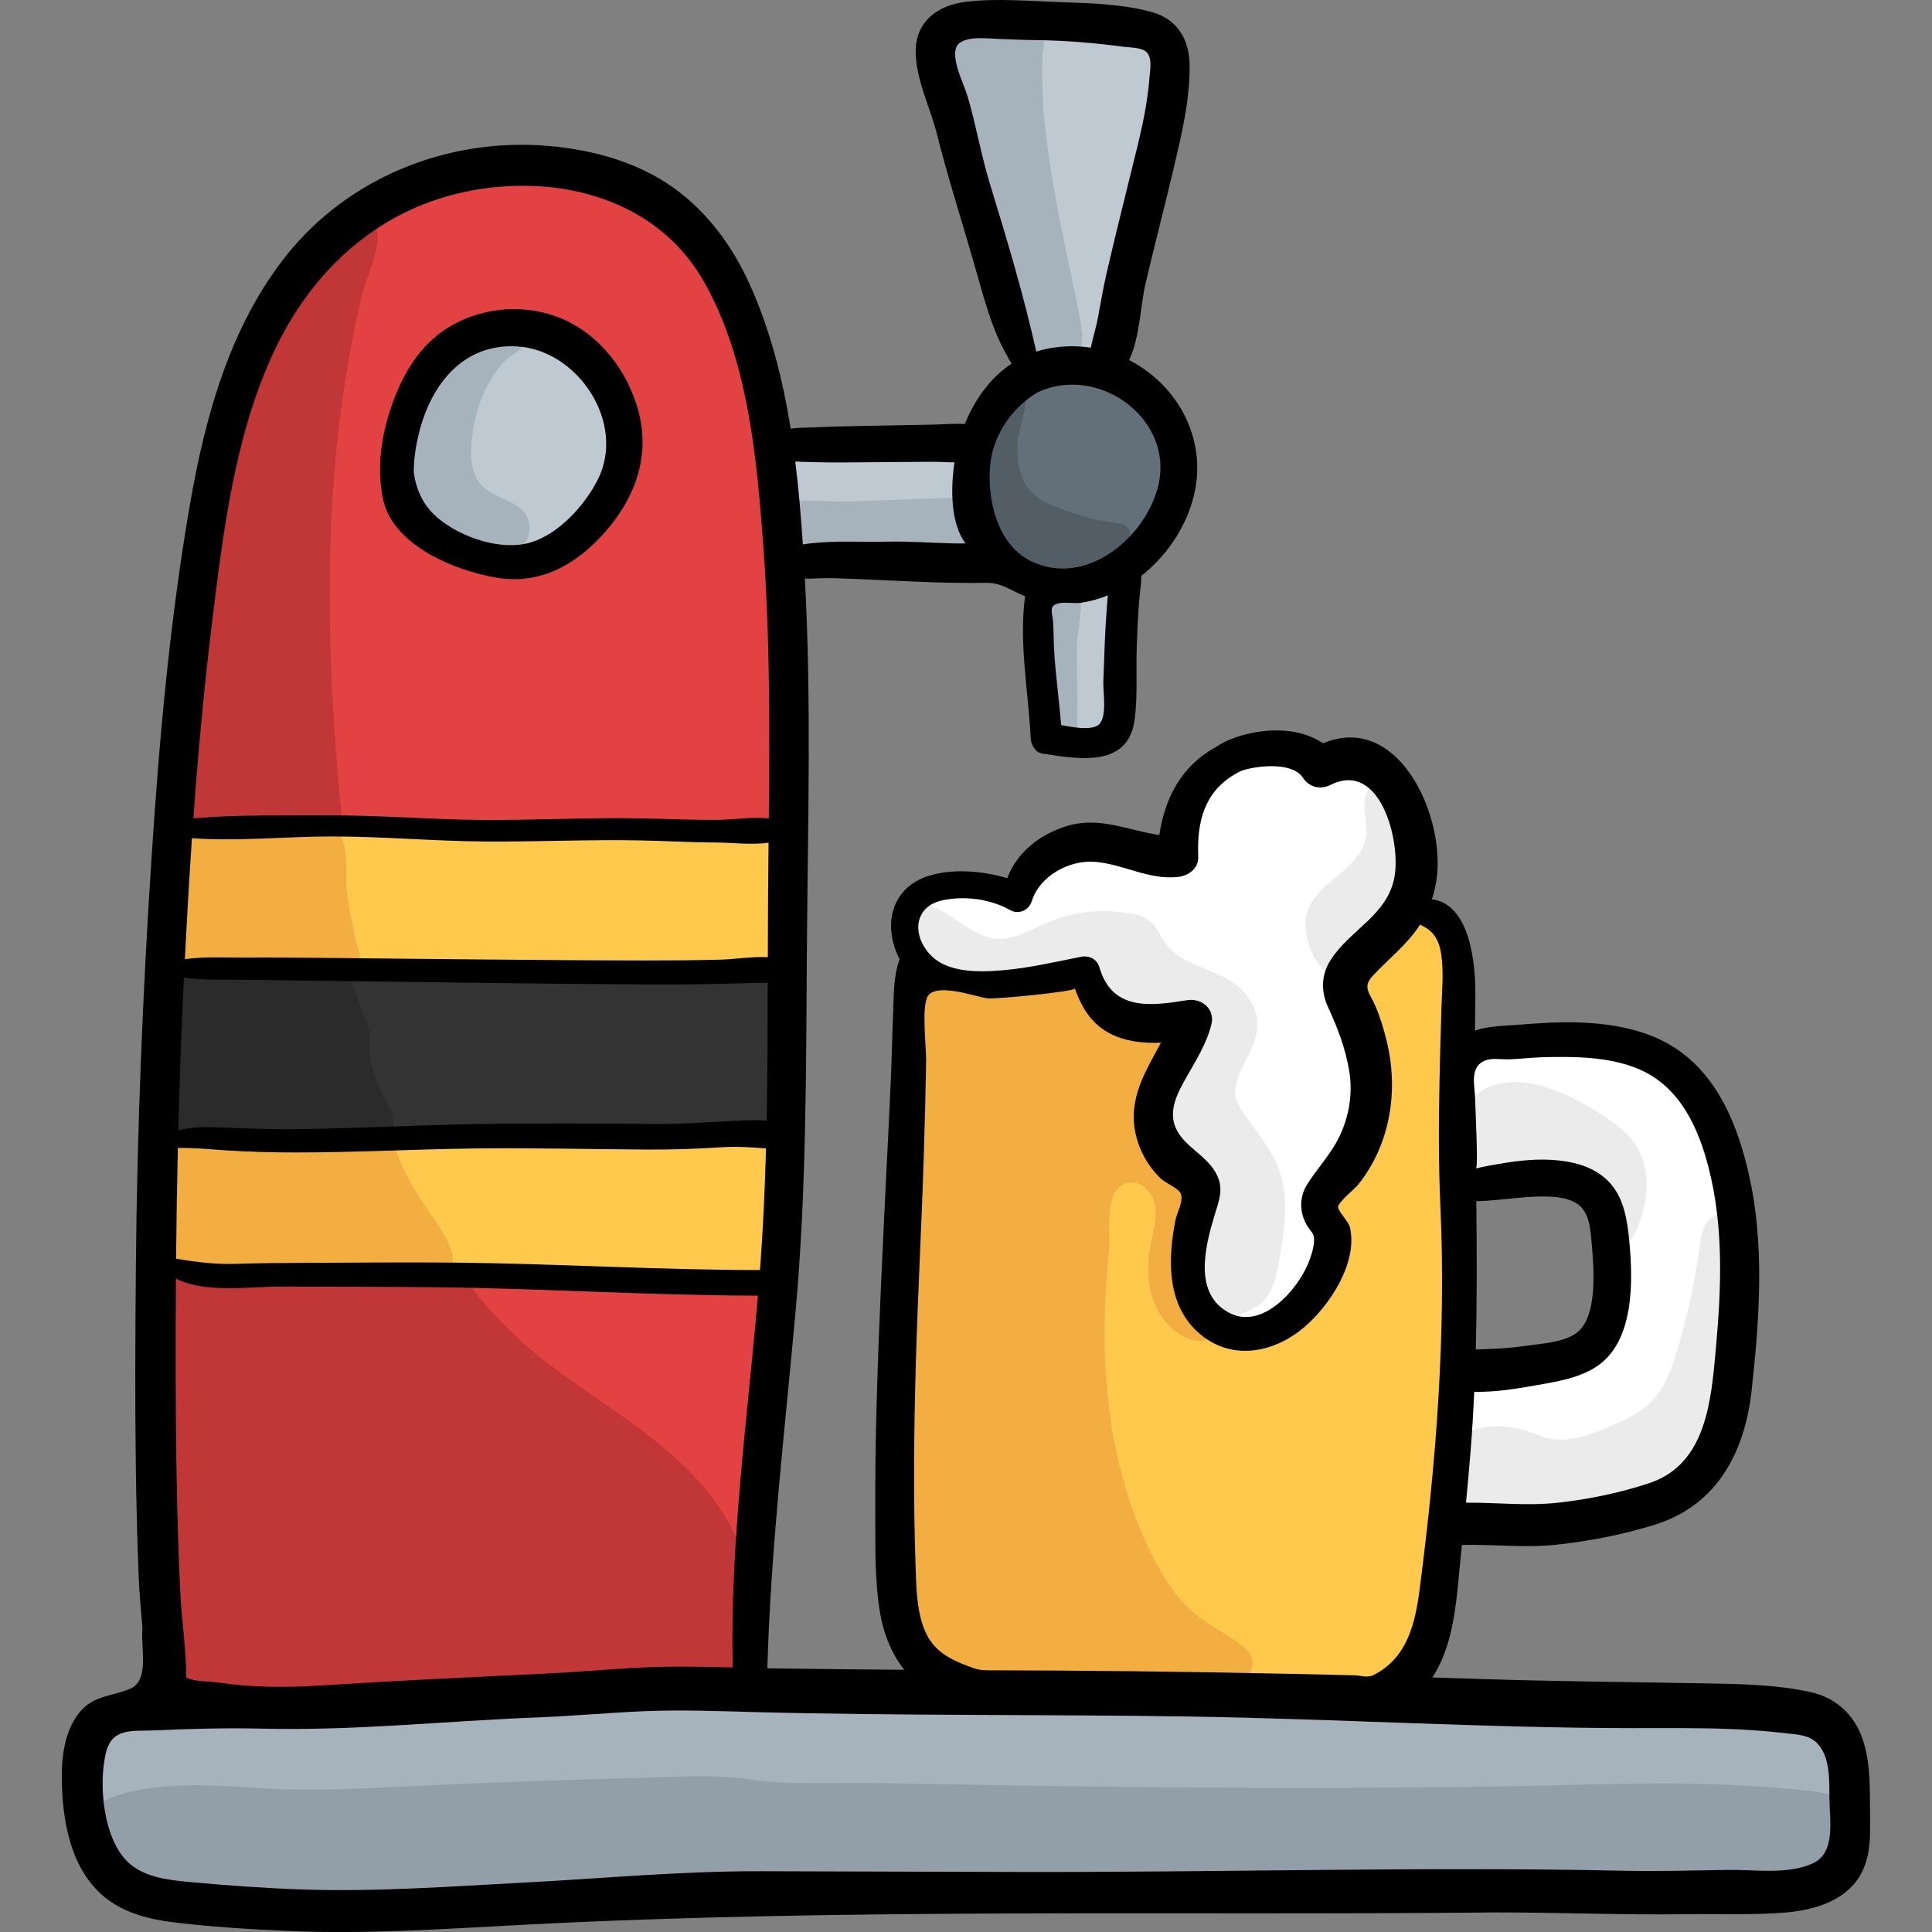 <?xml version="1.0" encoding="iso-8859-1"?>
<!-- Generator: Adobe Illustrator 19.0.0, SVG Export Plug-In . SVG Version: 6.00 Build 0)  -->
<svg version="1.1" id="Capa_1" xmlns="http://www.w3.org/2000/svg" xmlns:xlink="http://www.w3.org/1999/xlink" x="0px" y="0px"
	 viewBox="0 0 511.998 511.998" style="enable-background:new 0 0 511.998 511.998;" xml:space="preserve">
<rect x="0" y="0" width="511.998" height="511.998" fill="#808080" stroke="none"/>
<path style="fill:#E24242;" d="M131.428,450.131c4.933-0.247,9.866-0.494,14.799-0.741c13.271-0.665,26.542-1.329,39.813-1.994
	c4.023-0.201,8.443-0.571,11.288-3.423c2.603-2.609,3.147-6.573,3.552-10.236c0.708-6.392,2.59-14.756,0.831-21.06
	c-0.728-2.609-1.481-4.65-1.676-7.45c-0.252-3.611-0.367-7.231-0.366-10.85c0.003-14.548,1.879-29.016,4.154-43.36
	c1.658-10.457,5.404-22.228,4.894-32.785c-0.523-10.834,0.564-21.894,0.981-32.778c0.888-23.141,1.298-46.334-0.057-69.466
	c-0.42-7.163-1.161-14.302-1.833-21.444c-1.106-11.755-2.023-23.615-0.982-35.41c0.251-2.842,0.977-5.729,1.076-8.568
	c0.066-1.889-0.468-3.743-0.497-5.645c-0.092-5.953-0.487-11.843-1.06-17.77c-1.46-15.101-3.011-30.546-9.465-44.276
	c-9.768-20.784-31.015-35.705-53.881-37.84c-2.209-0.206-4.429-0.293-6.647-0.263c-11.681,0.156-23.267,3.528-33.325,9.441
	c-5.03,2.956-9.687,6.553-13.783,10.71c-1.953,1.982-3.583,4.608-5.794,6.283c-2.121,1.606-4.016,2.896-5.851,4.925
	c-4.639,5.127-7.024,12.039-9.559,18.344c-4.107,10.215-7.803,20.595-11.076,31.106c-2.966,9.526-3.826,19.773-5.389,29.648
	c-0.351,2.217-0.702,4.434-1.053,6.651c-1.344,8.488-2.687,16.976-4.031,25.464c-0.941,5.942-2.692,12.793-1.375,18.788
	c1.326,6.04,0.123,12.91-0.44,18.993c-0.668,7.226-1.337,14.452-2.005,21.679c-0.607,7.285-1.458,14.553-2.021,21.842
	c-0.439,5.685,0.83,11.489,0.753,17.287c-0.201,15.047,0.305,30.342-0.839,45.324c-0.543,7.116,0.6,14.577,0.776,21.776
	c0.193,7.86,0.13,15.724-0.044,23.584c-0.364,16.411-1.226,32.81-1.347,49.227c-0.054,7.359,0.53,15.771,6.316,20.319
	c3.235,2.543,7.479,3.309,11.536,3.996c7.196,1.218,14.439,2.413,21.752,2.553c7.109,0.136,14.318-0.701,21.432-1.057
	C111.133,451.147,121.281,450.639,131.428,450.131z"/>
<g>
	<path style="fill:#BEC9D2;" d="M217.372,148.246c1.123,0.259,2.308,0.43,3.529,0.524c7.882,0.605,15.77,1.127,23.662,1.56
		c6.231,0.342,9.916,0.517,15.346-2.204c12.227-6.127,16.267,12.562,16.552,20.54c0.276,7.736,0.553,15.472,0.829,23.208
		c0.021,0.602,0.048,1.224,0.308,1.768c0.693,1.449,2.618,1.693,4.224,1.74c4.986,0.148,9.971,0.296,14.957,0.444
		c0.697-7.803,1.395-15.607,2.092-23.41c0.699-7.828,1.373-15.909-1.06-23.382c8.314-3.375,14.586-11.341,15.916-20.214
		s-2.331-18.329-9.289-23.993c-3.269-2.661-7.538-5.066-8.113-9.241c-0.204-1.484,0.119-2.984,0.441-4.447
		c5.357-24.355,10.714-48.71,16.071-73.064c0.397-1.805,0.787-3.729,0.144-5.462c-1.36-3.665-6.186-4.293-10.095-4.34
		c-12.837-0.155-25.761-0.574-38.295-3.349c-2.689-0.595-5.403-1.303-8.152-1.143c-2.749,0.16-5.608,1.36-6.988,3.743
		c-1.534,2.649-0.905,5.97-0.213,8.952c5.619,24.236,12.392,48.204,20.287,71.797c1.25,3.737,2.535,7.797,1.275,11.531
		c-0.876,2.596-2.867,4.637-4.797,6.582c-2.444,2.463-4.888,4.926-7.332,7.389c-5.791,5.835-13.927,2.61-21.544,2.322
		c-4.495-0.17-9.008-0.423-13.505-0.148c-3.152,0.192-11.152,0.342-13.329,3.01c-1.643,2.013,0.297,7.241-0.055,9.939
		c-0.337,2.59-1.502,5.02-1.763,7.614C207.772,143.504,211.808,146.961,217.372,148.246z"/>
	<path style="fill:#BEC9D2;" d="M105.108,116.503c-1.659,8.105,0.111,17.283,6.142,22.946c2.357,2.214,5.233,3.798,8.172,5.148
		c3.745,1.72,7.711,3.111,11.826,3.347c5.648,0.324,11.193-1.54,16.366-3.831c3.942-1.745,7.862-3.825,10.713-7.059
		c2.776-3.148,4.355-7.205,5.162-11.324c1.715-8.754,0.007-18.217-5.053-25.564c-5.835-8.472-15.609-13.287-25.844-12.88
		c-10.208,0.406-14.128,4.344-19.808,12.529C109.275,104.869,106.351,110.433,105.108,116.503z"/>
</g>
<path style="fill:#637079;" d="M259.92,128.599c-0.308,4.742,0.148,9.605,1.981,13.989c1.833,4.384,5.142,8.258,9.49,10.177
	c3.917,1.729,8.365,1.786,12.627,1.374c4.317-0.417,8.674-1.317,12.433-3.479c3.02-1.737,5.535-4.217,7.958-6.721
	c3.89-4.02,7.739-8.338,9.539-13.635c2.111-6.211,1.084-13.288-2.219-18.956s-8.733-9.951-14.814-12.411
	c-7.301-2.954-19.359-4.179-25.367,2.05C264.591,108.199,260.562,118.704,259.92,128.599z"/>
<g>
	<path style="fill:#A6B3BD;" d="M286.212,84.606c0.652,3.386,1.167,7.239-0.927,9.979c-2.402,3.144-7.048,3.29-10.965,2.731
		c-0.914-0.13-1.904-0.325-2.509-1.023c-0.394-0.454-0.562-1.056-0.719-1.637c-6.79-25.07-13.579-50.141-20.369-75.212
		c-0.83-3.063-1.629-6.467-0.176-9.288c1.19-2.311,3.625-3.667,5.958-4.813c0.827-0.406,1.682-0.809,2.6-0.889
		c1.377-0.119,2.694,0.499,4.009,0.925c3.121,1.012,11.491-0.939,13.28,1.871c1.048,1.646-0.153,6.363-0.201,8.293
		c-0.08,3.234-0.025,6.471,0.135,9.701c0.638,12.819,2.971,25.479,5.527,38.032C283.304,70.388,284.839,77.481,286.212,84.606z"/>
	<path style="fill:#A6B3BD;" d="M256.595,131.794c1.161-0.04,2.553,0.042,3.138,1.045c0.314,0.538,0.292,1.201,0.26,1.823
		c-0.169,3.34-0.337,6.679-0.506,10.019c-0.028,0.558-0.06,1.133-0.295,1.64c-0.712,1.54-2.79,1.723-4.486,1.682
		c-13.824-0.328-27.647-0.661-41.47-0.999c-0.752-0.018-1.55-0.051-2.174-0.471c-0.524-0.353-0.847-0.928-1.151-1.483
		c-1.534-2.801-4.904-8.963-1.076-11.312c3.17-1.944,10.673-0.685,14.292-0.808C234.283,132.552,245.439,132.173,256.595,131.794z"
		/>
	<path style="fill:#A6B3BD;" d="M125.02,116.462c-0.476,4.308-0.301,9.17,2.73,12.269c3.436,3.513,9.725,3.853,11.951,8.233
		c1.561,3.07,0.192,7.078-2.536,9.182c-2.727,2.103-6.454,2.539-9.846,1.944c-3.392-0.595-6.543-2.111-9.644-3.61
		c-2.269-1.097-4.555-2.205-6.554-3.741c-5.822-4.474-8.507-12.264-7.928-19.583c0.579-7.319,4.073-14.165,8.669-19.89
		c2.358-2.937,5.016-5.63,7.874-8.083c2.287-1.963,4.807-3.824,7.751-4.472c3.714-0.817,8.302,0.312,11.504,2.263
		c-0.543,1.741-3.796,3.246-5.193,4.673c-1.777,1.814-3.235,3.922-4.435,6.155C126.94,106.312,125.581,111.389,125.02,116.462z"/>
	<path style="fill:#A6B3BD;" d="M286.36,196.837c-2.798-1.813-5.936-3.704-9.23-3.193c-0.138-11.723-0.863-23.44-2.171-35.09
		c2.136-0.396,9.858-3.162,11.007-1.548c1.352,1.898-0.504,10.909-0.547,13.443c-0.076,4.461-0.032,8.924,0.13,13.382
		C285.612,185.589,285.05,195.989,286.36,196.837z"/>
</g>
<path style="fill:#525D65;" d="M269.66,117.365c-0.229,4.755,0.489,9.965,3.896,13.29c1.557,1.518,3.546,2.507,5.544,3.366
	c5.205,2.237,10.716,3.759,16.332,4.51c1.361,0.182,2.91,0.427,3.657,1.579c0.454,0.701,0.493,1.591,0.417,2.423
	c-0.558,6.048-6.513,10.491-12.535,11.284c-6.022,0.794-12.035-1.227-17.678-3.474c-3.794-1.511-7.837-3.405-9.671-7.054
	c-1.074-2.137-1.234-4.606-1.286-6.998c-0.136-6.283,0.336-12.579,1.408-18.771c0.686-3.965,1.661-7.988,3.912-11.324
	c1.676-2.484,6.118-7.25,7.801-2.629C272.786,107.213,269.847,113.488,269.66,117.365z"/>
<path style="fill:#C13636;" d="M87.419,165.749c0.166,9.499,0.608,18.991,1.256,28.469c0.714,10.442,1.677,20.866,2.794,31.273
	c1.105,10.301,3.307,20.836,3.716,31.174c0.744,18.819,5.379,37.679,12.78,55.161c6.992,16.515,17.045,31.901,30.425,43.843
	c8.356,7.458,17.872,13.474,26.993,19.976c9.12,6.502,18,13.643,24.492,22.77c4.317,6.068,7.503,13.089,8.637,20.48
	c1.085,7.07-0.909,12.93-2.891,19.626c-0.378,1.278-0.818,2.589-1.721,3.57c-1.007,1.094-2.463,1.643-3.881,2.089
	c-7.427,2.337-15.285,2.86-23.058,3.315c-37.503,2.196-75.077,3.184-112.644,2.962c-3.777-0.022-8.225-0.416-10.185-3.645
	c-0.812-1.337-1.024-2.942-1.21-4.495c-1.88-15.744-2.778-31.595-2.974-47.447c-0.293-23.715,0.982-47.421,2.849-71.055
	c0.935-11.837,2.022-23.661,3.14-35.483c0.932-9.844-1.033-20.058-1.278-30.057c-1.132-46.152,1.327-92.792,12.958-137.647
	c5.637-21.74,14.309-46.261,31.846-61.407c3.055-2.639,8.283-3.573,10.189,1.149c1.808,4.477-2.65,13.288-3.738,17.844
	c-3.198,13.394-5.374,27.022-6.732,40.721C87.639,134.486,87.147,150.13,87.419,165.749z"/>
<g>
	<path style="fill:#FFC94E;" d="M42.911,250.697c-0.027,1.406,0.127,3.109,1.384,3.74c0.53,0.266,1.148,0.269,1.741,0.269
		c20.25,0.004,40.375,3.215,60.618,3.772c7.452,0.205,14.909,0.05,22.362-0.106c25.16-0.524,50.32-1.048,75.48-1.572
		c0.735-0.015,1.55-0.063,2.068-0.584c0.517-0.52,0.561-1.333,0.572-2.066c0.159-10.569,0.023-21.143-0.409-31.705
		c-0.019-0.462-0.052-0.962-0.352-1.314c-0.343-0.403-0.922-0.487-1.448-0.544c-6.735-0.73-13.486-1.461-20.26-1.466
		c-6.402-0.005-12.796,0.638-19.197,0.521c-4.707-0.086-9.396-0.582-14.099-0.784c-14.033-0.603-28.059,1.415-42.103,1.228
		c-12.917-0.172-25.769-2.208-38.687-2.09c-5.31,0.048-10.68,0.328-15.964,0.864c-2.88,0.292-6.136,0.56-8.138,2.925
		c-2.526,2.984-2.265,8.237-2.604,11.858C43.343,239.313,43.022,245.003,42.911,250.697z"/>
	<path style="fill:#FFC94E;" d="M40.031,326.05c-0.117,2.792-0.021,6.059,2.229,7.717c1.292,0.953,2.988,1.104,4.589,1.219
		c37.978,2.715,76.096,3.472,114.151,2.264c6.047-0.192,12.106-0.433,18.144-0.042c6.677,0.433,13.281,1.636,19.945,2.24
		c0.93,0.084,1.914,0.147,2.752-0.266c1.217-0.601,1.766-2.009,2.178-3.302c3.017-9.474,4.31-19.494,3.798-29.423
		c-0.043-0.836-0.104-1.693-0.461-2.45c-0.822-1.743-2.914-2.438-4.811-2.778c-3.928-0.703-7.947-0.649-11.937-0.593
		c-39.19,0.552-78.38,1.103-117.57,1.655c-9.84,0.139-19.056-0.692-28.769-1.915c-2.792-0.352-2.638-0.696-3.243,2.032
		c-0.539,2.433-0.226,5.389-0.331,7.885C40.473,315.544,40.252,320.797,40.031,326.05z"/>
</g>
<g>
	<path style="fill:#F2AE40;" d="M96.293,256.318c-15.612-5.476-33.138,3.377-49.233-0.454c-0.486-0.116-1.005-0.265-1.314-0.658
		c-0.267-0.339-0.324-0.792-0.368-1.221c-1.226-11.878-0.252-23.98,2.859-35.508c0.007-0.027,19.361,1.533,21.278,1.578
		c3.557,0.083,7.115,0.077,10.671-0.019c2.41-0.065,6.246-0.994,8.549,0.043c4.112,1.851,2.633,11.719,3.112,15.658
		C92.695,242.714,94.182,249.614,96.293,256.318z"/>
	<path style="fill:#F2AE40;" d="M115.852,324.241c4.219,6.242,7.892,14.763-3.08,14.571c-21.46-0.377-42.788-1.413-64.271-0.779
		c-1.967,0.058-4.129,0.061-5.643-1.197c-3.178-2.64-1.309-13.475-1.032-17.24c0.481-6.532,1.664-13.013,3.535-19.29
		c10.638,1.553,21.404,2.01,32.145,1.921c5.374-0.044,10.787-0.113,16.15-0.479c3.834-0.262,5.412-3.197,8.45,0.062
		c1.82,1.952,2.174,1.27,3.23,4.077c0.882,2.344,1.85,4.6,3.054,6.801C110.593,316.714,113.286,320.446,115.852,324.241z"/>
</g>
<path style="fill:#FFC94E;" d="M266.467,237.732c-2.07,0.565-4.375-0.506-6.465-1.291c-3.218-1.209-6.8-1.732-10.109-0.799
	c-3.13,0.882-7.158,4.159-8.089,7.437c-1.215,4.28,3.377,8.474,3.537,12.707c0.07,1.871-0.553,3.687-1.081,5.483
	c-2.364,8.052-2.199,15.908-2.013,24.184c0.196,8.715-0.167,17.433-0.746,26.128c-2.51,37.645-10.139,75.86-1.943,112.688
	c1.308,5.875,3.267,12.056,7.991,15.785c3.734,2.947,8.622,3.896,13.317,4.661c33.218,5.416,67.193,6.174,100.62,2.247
	c2.993-0.352,6.08-0.773,8.665-2.323c5.019-3.008,6.805-9.324,7.87-15.078c2.643-14.287,3.467-28.841,4.285-43.348
	c1.739-30.837,3.477-61.674,5.216-92.511c0.524-9.293,1.048-18.622,0.284-27.899c-0.444-5.398-1.324-10.76-2.628-16.016
	c-0.489-1.972-1.072-3.996-2.381-5.55c-2.849-3.384-9.27-1.522-10.187-6.472c-0.465-2.508,0.616-5.004,1.399-7.432
	c1.794-5.563,2.076-11.606,0.808-17.312c-0.806-3.625-2.336-7.262-5.217-9.604c-2.881-2.343-7.348-3.003-10.302-0.752
	c-1.063,0.81-2.031,2-3.367,2.014c-1.069,0.011-1.964-0.752-2.799-1.419c-8.868-7.08-22.96-6.443-31.154,1.406
	c-5.256,5.035-7.881,12.127-10.782,18.802c-0.374,0.861-0.782,1.753-1.516,2.338c-1.741,1.386-4.263,0.435-6.35-0.336
	c-6.454-2.382-13.684-2.131-20.124,0.164c-3.415,1.217-6.564,3.013-9.392,5.276c-2.201,1.762-4.246,5.396-6.63,6.551
	C266.948,237.577,266.709,237.666,266.467,237.732z"/>
<path style="fill:#F2AE40;" d="M292.819,359.428c0.664,19.111,4.681,38.346,13.793,55.158c2.471,4.56,5.358,8.985,9.264,12.397
	c3.951,3.452,8.783,5.73,12.979,8.878c1.171,0.879,2.339,1.888,2.849,3.26c0.877,2.356-0.538,5.076-2.624,6.481
	c-2.085,1.405-4.673,1.793-7.17,2.089c-22.999,2.728-46.561,0.611-68.705-6.172c-2.17-0.665-4.365-1.392-6.215-2.707
	c-2.618-1.86-4.327-4.737-5.64-7.667c-6.524-14.558-4.852-31.281-3.56-47.181c1.554-19.123,2.373-38.305,2.454-57.491
	c0.089-20.924-0.686-42.024,3.11-62.601c0.361-1.956,0.824-4.024,2.225-5.436c0.965-0.972,2.272-1.52,3.571-1.954
	c7.95-2.656,16.605-1.876,24.898-0.658c6.351,0.933,12.484,2.592,18.206,5.543c5.771,2.977,12.019,5.088,17.69,8.161
	c3.553,1.925,6.511,4.93,8.38,8.512c2.529,4.848,3.014,10.486,4.845,15.639c2.191,6.167,6.286,11.577,8.011,17.89
	c1.506,5.512,1.103,11.348,0.546,17.035c-0.852,8.701-2.37,18.062-8.609,24.186c-1.084,1.064-2.339,2.028-3.813,2.394
	c-1.709,0.424-3.529-0.005-5.13-0.74c-4.368-2.003-7.479-6.218-8.869-10.818c-1.39-4.601-1.205-9.556-0.279-14.271
	c0.639-3.254,1.629-6.557,1.072-9.826c-0.558-3.269-3.333-6.482-6.629-6.115c-7.328,0.818-5.069,12.979-5.562,17.802
	C292.951,340.586,292.492,350.014,292.819,359.428z"/>
<path style="fill:#A6B3BD;" d="M23.844,483.347c0.818,7.095,3.217,14.894,9.536,18.222c3.153,1.661,6.829,1.936,10.386,2.156
	c26.849,1.661,53.769,2.012,80.66,1.427c23.817-0.518,47.613-1.77,71.372-3.495c5.942-0.431,11.881-0.893,17.818-1.379
	c5.677-0.465,12.02-1.891,17.691-1.505c4.701,0.32,9.126,1.321,13.991,1.175c5.589-0.168,11.154-0.762,16.734-1.081
	c18.997-1.085,38.013,0.947,56.992,2.325c20.545,1.492,41.137,2.219,61.723,2.945c34.94,1.233,70.303,2.432,104.489-4.893
	c1.411-0.303,2.909-0.669,3.897-1.721c0.996-1.061,1.262-2.594,1.483-4.033c0.802-5.203,1.603-10.407,2.405-15.61
	c1.015-6.589,1.78-14.124-2.574-19.172c-3.346-3.88-8.775-5.094-13.833-5.909c-9.715-1.567-19.534-2.481-29.371-2.735
	c-11.058-0.285-22.118,0.263-33.171,0.689c-36.561,1.409-73.161,1.479-109.741,0.888c-23.918-0.387-47.83-1.056-71.738-1.819
	c-10.774-0.344-23.37,1-33.841-1.612c-9.703-2.42-19.871-1.115-29.851-0.684c-20.9,0.903-41.783,2.199-62.635,3.885
	c-10.68,0.864-21.401,1.831-32.093,1.143c-8.045-0.517-16.048-1.97-24.106-1.751c-7.348,0.2-18.312,2.178-23.527,8.107
	C21.446,464.7,23.048,476.442,23.844,483.347z"/>
<path style="fill:#929FA9;" d="M23.844,492.362c0.818,4.197,3.217,8.81,9.536,10.778c3.153,0.982,6.829,1.145,10.386,1.275
	c26.849,0.982,53.769,1.19,80.66,0.844c23.817-0.306,47.613-1.047,71.372-2.068c5.942-0.255,11.881-0.528,17.818-0.816
	c5.677-0.275,12.02-1.118,17.691-0.89c4.701,0.189,9.126,0.781,13.991,0.695c5.589-0.099,11.154-0.451,16.734-0.639
	c18.997-0.642,38.013,0.56,56.992,1.375c20.545,0.882,41.137,1.312,61.723,1.742c34.94,0.73,70.303,1.439,104.489-2.894
	c1.411-0.179,2.909-0.396,3.897-1.018c0.996-0.628,1.262-1.535,1.483-2.385c0.802-3.078,1.603-6.156,2.405-9.233
	c1.015-3.898,1.78-8.354-2.574-11.34c-3.346-2.295-8.775-3.013-13.833-3.495c-9.715-0.927-19.534-1.467-29.371-1.618
	c-11.058-0.169-22.118,0.156-33.171,0.408c-36.561,0.834-73.161,0.875-109.741,0.525c-23.918-0.229-47.83-0.625-71.738-1.076
	c-10.774-0.203-23.37,0.591-33.841-0.953c-9.703-1.432-19.871-0.66-29.851-0.405c-20.9,0.534-41.783,1.301-62.635,2.298
	c-10.68,0.511-21.401,1.083-32.093,0.676c-8.045-0.306-16.048-1.165-24.106-1.035c-7.348,0.118-18.312,1.288-23.527,4.795
	C21.446,481.332,23.048,488.278,23.844,492.362z"/>
<path style="fill:#FFFFFF;" d="M332.497,197.27c-5.732,0.474-11.472,3.198-14.596,8.027c-3.87,5.982-3.198,13.982-6.726,20.172
	c-6.378-3.099-13.376-4.916-20.456-5.312c-1.587-0.089-3.218-0.101-4.718,0.427c-1.876,0.661-3.359,2.096-4.779,3.49
	c-4.06,3.989-8.119,7.978-12.179,11.967c-3.726-2.494-8.516-2.776-12.973-2.292c-6.648,0.722-14.179,4.161-15.186,10.772
	c-0.612,4.019,1.557,8.101,4.732,10.639c3.175,2.539,7.214,3.75,11.222,4.428c8.883,1.503,18.158,0.624,26.601-2.522
	c1.001-0.373,2.146-0.772,3.093-0.277c1.056,0.553,1.313,1.91,1.588,3.069c1.218,5.136,5.231,9.518,10.24,11.183
	c5.01,1.665,10.846,0.557,14.897-2.829c2.903,2.903,0.283,7.705-2.027,11.099c-4.599,6.759-7.703,15.89-3.563,22.94
	c2.883,4.909,8.871,8.003,10.036,13.576c0.595,2.847-0.234,5.769-0.864,8.608c-1.228,5.533-1.712,11.231-1.436,16.892
	c0.124,2.55,0.486,5.287,2.217,7.163c1.557,1.687,3.911,2.338,6.145,2.864c5.585,1.313,11.844,2.213,16.74-0.777
	c2.837-1.732,4.807-4.549,6.694-7.285c2.482-3.599,4.994-7.256,6.417-11.391c1.423-4.134,1.643-8.88-0.398-12.746
	c-0.697-1.321-1.674-2.646-1.53-4.132c0.154-1.587,1.519-2.734,2.701-3.805c8.256-7.477,11.606-19.925,8.219-30.536
	c-1.887-5.91-5.7-11.531-5.114-17.707c0.738-7.78,7.979-13.002,12.694-19.236c5.907-7.809,8.05-18.34,5.664-27.837
	c-1.973-7.853-8.33-15.614-16.421-15.264c-4.653,0.202-7.773,0.947-12.169-0.797C342.587,197.985,337.557,196.852,332.497,197.27z"
	/>
<g>
	<path style="fill:#EBEBEC;" d="M318.911,256.58c3.299,1.349,6.639,2.615,9.377,4.975c3.034,2.616,5.14,6.495,4.966,10.497
		c-0.227,5.228-4.091,9.56-5.496,14.601c-0.383,1.375-0.579,2.836-0.272,4.23c0.298,1.351,1.048,2.554,1.821,3.701
		c3.414,5.066,7.597,9.75,9.667,15.498c2.737,7.601,1.416,15.99,0.04,23.95c-0.665,3.844-1.458,7.937-4.181,10.731
		c-2.394,2.457-5.865,3.469-9.17,4.387c-0.88,0.244-1.82,0.488-2.689,0.209c-0.613-0.197-1.118-0.633-1.571-1.091
		c-3.758-3.794-4.998-9.497-4.682-14.828s1.988-10.472,3.296-15.649c0.213-0.843,0.414-1.745,0.126-2.565
		c-0.312-0.886-1.124-1.48-1.883-2.033c-3.7-2.697-7.213-5.797-9.57-9.722s-3.448-8.79-2.105-13.167
		c1.412-4.6,12.188-18.088,1.752-18.94c-3.848-0.314-7.044,0.462-10.674-1.468c-5.003-2.66-6.883-9.744-11.992-11.602
		c-6.178-2.246-15.43,1.89-21.779,2.454c-5.805,0.516-11.966-0.087-16.835-3.289c-4.87-3.203-8.004-9.51-6.17-15.042
		c0.254-0.766,0.615-1.53,1.243-2.037c1.087-0.879,2.667-0.764,4.014-0.39c6.41,1.777,11.104,8.163,17.729,8.755
		c4.81,0.43,9.233-2.331,13.675-4.227c6.472-2.762,13.274-3.685,20.203-2.695c2.79,0.399,5.296,0.637,7.447,2.705
		c1.956,1.881,2.755,4.675,4.641,6.631C312.402,253.818,315.636,255.24,318.911,256.58z"/>
	<path style="fill:#EBEBEC;" d="M346.055,243.124c1.367-9.047,14.787-12.405,15.988-21.476c0.351-2.649-0.468-5.309-0.502-7.98
		c-0.034-2.672,1.127-5.752,3.708-6.443c2.139-0.573,4.417,0.818,5.566,2.711c1.149,1.893,1.421,4.175,1.626,6.38
		c0.817,8.785,0.976,17.827-1.721,26.228c-1.935,6.025-6.732,15.513-13.765,16.692C349.533,260.481,345.17,248.983,346.055,243.124z
		"/>
</g>
<path style="fill:#FFFFFF;" d="M386.443,307.494c-0.008,1.932,0.094,4.09,1.483,5.434c1.84,1.78,4.824,1.179,7.317,0.598
	c5.623-1.31,11.415-1.895,17.187-1.734c4.837,0.134,10.243,1.123,13.022,5.084c1.822,2.597,2.11,5.943,2.209,9.114
	c0.24,7.706-0.284,15.436-1.563,23.04c-0.423,2.517-1.05,5.23-3.027,6.845c-1.56,1.274-3.661,1.606-5.654,1.893
	c-10.59,1.524-21.179,3.049-31.769,4.573c-0.939,11.132-1.733,22.275-2.383,33.427c-0.063,1.072-0.117,2.185,0.28,3.182
	c0.713,1.788,2.658,2.723,4.482,3.336c10.599,3.559,22.182,1.701,33.129-0.573c9.831-2.042,20.068-4.633,27.453-11.436
	c5.541-5.104,8.959-12.191,10.764-19.504c1.805-7.314,2.108-14.907,2.217-22.44c0.301-20.822-1.122-42.704-12.1-60.4
	c-1.562-2.518-3.327-4.949-5.576-6.878c-4.064-3.485-9.419-5.089-14.712-5.893c-8.997-1.367-18.169-0.679-27.228,0.188
	c-5.149,0.493-13.233,0.926-14.329,6.97C386.179,290.401,386.477,299.305,386.443,307.494z"/>
<g>
	<path style="fill:#EBEBEC;" d="M401.059,314.057c3.881-0.847,7.781-1.939,11.749-1.742c3.967,0.197,8.129,1.971,9.972,5.49
		c1.268,2.422,1.285,5.317,2.343,7.838c1.058,2.521,4.067,4.709,6.42,3.318c1.055-0.624,1.649-1.791,2.137-2.915
		c3.068-7.057,4.047-15.645,0.006-22.194c-2.271-3.68-5.869-6.327-9.518-8.647c-7.997-5.084-20.195-11.292-29.822-7.032
		c-7.6,3.363-8.276,13.293-8.222,20.495C386.184,316.715,395.182,315.339,401.059,314.057z"/>
	<path style="fill:#EBEBEC;" d="M384.225,391.357c-0.088,3.576-0.555,7.682,2.663,10.062c1.479,1.094,3.392,1.37,5.221,1.561
		c7.658,0.804,15.407,0.739,23.051-0.192c5.598-0.682,11.129-1.826,16.647-2.992c6.04-1.277,12.379-2.735,16.945-6.89
		c3.357-3.055,5.411-7.285,6.895-11.575c4.103-11.864,4.376-24.659,4.608-37.21c0.112-6.054,0.222-12.13-0.496-18.142
		c-0.129-1.077-0.309-2.209-0.995-3.049c-1.496-1.83-4.659-1.189-6.17,0.628c-1.512,1.817-1.838,4.309-2.152,6.651
		c-1.281,9.558-3.342,19.012-6.155,28.235c-1.439,4.719-3.179,9.548-6.652,13.052c-2.528,2.55-5.801,4.214-9.074,5.69
		c-6.252,2.819-13.774,6.005-20.512,3.275c-6.315-2.559-13.418-3.736-19.93-0.568c-5.146,2.504-3.979,5.621-3.887,10.155
		C384.241,390.474,384.236,390.912,384.225,391.357z"/>
</g>
<path style="fill:#333333;" d="M45.775,256.454c-1.778,2.021-1.572,7.383-1.76,9.964c-0.406,5.586-0.552,11.223-1.301,16.776
	c-0.622,4.608-1.037,9.214-1.48,13.844c-0.121,1.263-0.757,3.689-0.049,4.855c0.666,1.097,2.164,0.705,3.384,0.802
	c5.184,0.415,10.599,0.489,15.8,0.44c6.596-0.062,13.165-0.767,19.748-0.805c7.79-0.045,15.607-0.373,23.399-0.54
	c4.252-0.091,8.433,0.177,12.684,0.258c4.594,0.088,9.178-0.242,13.776,0.02c8.475,0.482,17.247,0.307,25.618-1.075
	c3.723-0.614,7.458-0.688,11.219-0.843c3.572-0.148,7.121-0.72,10.695-0.74c5.516-0.031,10.979,0.139,16.491,0.139
	c2.129,0,4.28-0.087,6.406-0.007c1.888,0.071,3.774,0.422,5.536-0.505c5.48-2.884,3.725-11.358,3.273-16.196
	c-0.406-4.343-0.701-8.733-0.843-13.092c-0.103-3.165,0.018-6.502-0.545-9.635c-0.99-5.511-11.166-3.691-14.959-3.808
	c-10.453-0.324-20.81-0.323-31.266,0.098c-6.042,0.243-11.973,1.325-17.997,1.653c-6.357,0.346-12.949,1.701-19.279,0.639
	c-10.97-1.841-22.064-0.316-33.136-0.124c-8.704,0.151-17.314,0.038-26.01-0.286c-3.753-0.14-7.588,0.12-11.318-0.123
	c-1.194-0.078-2.352-0.389-3.539-0.494C48.886,257.541,47.454,257.795,45.775,256.454z"/>
<path style="fill:#2B2B2B;" d="M95.32,266.125c1.269,3.247,3.019,6.679,2.618,10.134c-0.451,3.887,1.061,8.011,2.395,11.645
	c1.203,3.278,5.706,9.002,3.393,12.547c-1.457,2.232-4.058,1.18-6.386,1.211c-4.788,0.064-9.785-0.859-14.51-0.336
	c-9.77,1.08-19.97,1.811-29.822,1.347c-1.736-0.082-3.407-0.447-5.131-0.583c-0.984-0.077-2.037,0.135-3.009-0.015
	c-3.622-0.557-1.5-7.083-1.377-9.77c0.279-6.114,0.986-12.209,0.958-18.333c-0.018-3.97,1.048-7.848,0.899-11.796
	c-0.041-1.098-0.387-3.415,0.686-4.141c0.2-0.135,1.049-0.005,1.322-0.018c1.541-0.073,3.116-0.145,4.649-0.355
	c7.586-1.038,15.106-1.586,22.75-1.936c4.598-0.21,10.41-0.526,14.785,1.256c3.026,1.233,4.318,4.958,5.292,7.817
	C94.981,265.237,95.146,265.679,95.32,266.125z"/>
<path d="M131.687,153.107c11.932,1.968,21.625-3.861,29.208-12.739c7.59-8.887,11.365-19.632,8.338-31.244
	c-2.784-10.679-10.272-20.504-20.57-24.762c-9.201-3.805-19.946-3.109-28.652,1.719c-7.698,4.269-12.365,11.37-15.471,19.377
	c-3.259,8.4-5.027,18.393-2.915,27.287C104.449,144.632,120.61,151.28,131.687,153.107z M111.12,114.427
	c3.207-12.586,11.599-23.405,25.846-22.629c16.199,0.883,29.068,20.354,21.425,35.358c-3.459,6.79-10.251,14.342-17.761,16.598
	c-7.86,2.361-18.518-1.368-24.626-6.491c-3.82-3.204-5.716-7.474-6.348-12.053C109.615,121.567,110.242,117.872,111.12,114.427z"/>
<path d="M495.555,477.667c0.009-5.693-0.137-11.812-2.102-17.222c-2.286-6.295-7.102-10.586-13.662-12.033
	c-8.921-1.967-18.429-2.133-27.524-2.299c-20.02-0.365-39.999-0.511-60.019-1.171c-4.214-0.139-8.427-0.267-12.64-0.394
	c2.183-3.362,3.663-7.244,4.634-11.039c1.539-6.015,2.009-12.3,2.618-18.46c0.186-1.876,0.372-3.751,0.559-5.626
	c8.474-0.205,16.841,0.863,25.387-0.097c8.761-0.985,17.432-2.654,25.849-5.303c16.471-5.185,23.776-19.27,25.564-35.712
	c2.039-18.747,3.473-38.213-0.685-56.772c-2.862-12.775-7.952-25.927-19.218-33.541c-7.523-5.084-16.79-6.684-25.71-7.033
	c-5.639-0.221-11.255,0.223-16.874,0.653c-3.613,0.276-7.416,0.331-10.852,1.475c0.018-2.969,0.045-5.939,0.095-8.909
	c0.15-8.955-1.445-24.597-11.511-25.862c0.685-2.089,1.159-4.249,1.377-6.455c1.686-17.001-10.774-43.059-30.223-34.879
	c-6.1-4.153-14.473-4.111-21.644-2.062c-2.53,0.723-4.905,1.802-7.053,3.226c-8.85,4.918-13.272,13.444-14.681,23.134
	c-8.21-1.156-15.792-5.04-24.51-2.375c-7.175,2.194-13.212,6.958-15.796,13.805c-6.741-1.979-14.58-2.607-21.047-0.524
	c-9.128,2.941-11.789,11.939-8.224,20.41c0.234,0.555,0.483,1.087,0.748,1.599c-0.005,0.014-0.013,0.026-0.018,0.04
	c-1.701,4.6-1.519,9.961-1.726,14.82c-0.199,4.667-0.28,9.341-0.462,14.009c-0.391,9.99-0.944,19.971-1.427,29.957
	c-0.932,19.281-1.881,38.566-2.43,57.862c-0.285,10.001-0.441,20.007-0.386,30.012c0.048,8.628-0.19,17.451,1.17,25.998
	c0.924,5.808,3.124,11.381,6.505,15.608c-11.249-0.08-22.498-0.19-33.74-0.352c-0.847-0.012-1.694-0.03-2.54-0.046
	c0.891-31.865,4.7-63.509,7.536-95.232c2.902-32.462,2.702-64.857,2.959-97.415c0.252-32.003,1.187-64.124-0.549-96.099
	c2.511,0.001,5.058-0.22,7.517-0.147c8.969,0.267,17.927,0.828,26.896,1.108c4.568,0.143,9.136,0.198,13.706,0.139
	c4.085-0.053,6.584,2.103,10.243,3.573c-1.717,12.234,0.915,25.481,1.485,37.643c0.078,1.661,1.227,3.734,3.06,4.02
	c9.457,1.473,22.773,3.888,24.48-8.937c0.833-6.257,0.351-13.037,0.56-19.345c0.133-4.016,0.311-8.022,0.63-12.027
	c0.18-2.262,0.57-4.542,0.587-6.79c6.321-4.967,11.245-11.982,13.526-19.755c4.621-15.745-3.669-30.727-16.777-37.421
	c2.875-5.971,2.969-14.306,4.334-20.151c2.365-10.121,4.997-20.178,7.39-30.292c2.117-8.947,4.411-18.374,4.32-27.627
	c-0.068-6.914-3.21-12.267-10.063-14.17c-7.411-2.058-16.07-2.351-23.697-2.596c-8.36-0.269-17.399-1.133-25.709-0.077
	c-7.205,0.916-12.982,5.051-13.119,12.791c-0.131,7.413,3.802,15.009,5.587,22.096c2.748,10.915,6.139,21.563,9.268,32.37
	c1.567,5.412,3.034,10.876,4.824,16.22c1.528,4.561,3.375,8.452,5.732,12.382c-5.637,3.743-9.754,9.47-12.398,16.005
	c-2.596-0.193-5.303,0.097-7.888,0.138c-5.482,0.087-10.963,0.204-16.445,0.319c-5.153,0.107-10.304,0.178-15.453,0.414
	c-2.102,0.097-4.289,0.065-6.375,0.339c-2.148-13.423-5.505-26.598-11.075-38.729c-4.502-9.805-11.001-18.629-19.799-24.981
	c-10.172-7.344-23.122-10.613-35.497-11.357c-25.48-1.532-50.848,8.81-66.942,28.783c-15.239,18.911-21.829,43.024-25.901,66.55
	c-5.284,30.534-8.049,61.536-10.084,92.435c-2.4,36.432-3.896,72.895-4.219,109.405c-0.158,17.907-0.254,35.822-0.002,53.729
	c0.132,9.372,0.365,18.742,0.735,28.108c0.183,4.641,0.626,9.308,1.016,13.97c-0.015,0.192-0.019,0.385-0.035,0.576
	c-0.388,4.591,1.937,13.371-3.274,15.486c-5.468,2.219-10.331,1.714-14.102,7.196c-3.195,4.646-3.985,10.625-3.969,16.144
	c0.033,11.544,2.36,25.169,12.167,32.486c5.059,3.774,11.22,5.267,17.383,6.027c9.975,1.23,20.09,1.843,30.127,2.289
	c20.876,0.928,41.702-0.525,62.544-1.615c85.638-4.479,172.003-2.431,258.049-3.277c16.909,0,33.678,0.712,50.521,0.465
	c8.476-0.125,17.189,0.264,25.635-0.411c7.402-0.591,15.656-2.753,19.884-9.417C496.35,491.68,495.545,484.192,495.555,477.667z
	 M389.714,384.641c0.421-5.266,0.732-10.532,0.973-15.796c5.553,0.119,11.201-0.801,16.592-1.763
	c5.412-0.965,11.406-1.909,16.041-5.084c9.744-6.674,9.455-22.29,8.493-32.712c-0.508-5.507-1.325-11.603-5.214-15.85
	c-3.409-3.722-8.278-5.3-13.159-5.865c-5.392-0.625-10.833-0.07-16.153,0.876c-1.603,0.285-3.949,0.6-6.155,1.228
	c0.69-0.197-0.198-16.752-0.213-18.44c-0.029-3.348-1.507-8.03,2.148-9.956c2.065-1.089,4.722-0.459,6.992-0.548
	c3.054-0.12,6.093-0.506,9.15-0.572c8.172-0.177,16.809-0.132,24.52,2.929c11.194,4.445,16.279,15.433,19.088,26.42
	c4.016,15.709,3.352,31.89,1.9,47.902c-1.234,13.611-2.454,30.616-17.656,35.641c-7.822,2.586-16.074,4.295-24.256,5.188
	c-8.185,0.893-16.193-0.078-24.297-0.011C388.939,393.701,389.351,389.174,389.714,384.641z M391.237,318.324
	c1.418,0.019,2.842-0.129,3.998-0.213c4.01-0.291,7.991-0.903,12.017-0.999c3.403-0.081,7.416-0.086,10.441,1.72
	c3.485,2.08,3.785,6.787,4.1,10.453c0.539,6.282,1.901,20.294-4.472,24.292c-3.541,2.221-8.893,2.497-12.917,3.077
	c-4.466,0.645-8.865,0.861-13.31,0.964C391.438,344.52,391.382,331.424,391.237,318.324z M293.311,161.23
	c-0.515,6.441-0.661,12.926-0.918,19.381c-0.116,2.908,1.21,9.979-1.528,11.656c-2.064,1.263-6.351,0.52-9.641-0.105
	c-0.563-6.627-1.468-13.225-1.879-19.855c-0.161-2.6-0.07-5.214-0.292-7.81c-0.192-2.244-1.095-3.779,1.085-4.5
	c1.732-0.574,4.539,0.027,6.447-0.267c2.397-0.369,4.746-1.035,6.995-1.942C293.476,158.949,293.401,160.107,293.311,161.23z
	 M262.416,48.992c-2.392-7.771-3.738-15.81-6.039-23.603c-0.981-3.322-5.409-11.692-1.96-14.074
	c2.468-1.705,6.928-1.131,9.719-1.025c3.337,0.127,6.656,0.295,9.997,0.329c7.934,0.082,15.686,0.721,23.545,1.76
	c1.648,0.218,4.388,0.169,5.798,1.142c2.078,1.433,1.29,5.043,1.122,7.267c-0.588,7.793-2.525,15.447-4.397,23.011
	c-2.359,9.532-4.737,19.065-6.951,28.633c-0.913,3.948-1.564,7.927-2.31,11.907c-0.487,2.599-1.337,5.186-1.871,7.8
	c-3.382-0.516-6.91-0.519-10.493,0.085c-1.37,0.231-2.682,0.558-3.942,0.967C271.3,78.32,266.907,63.585,262.416,48.992z
	 M262.41,123.224c0.729-7.871,5.624-14.987,12.298-19.105c0.615-0.307,1.245-0.596,1.906-0.841
	c15.753-5.844,34.227,8.206,30.419,25.08c-3.161,14.006-19.352,27.571-33.936,20.283C264.22,144.203,261.567,132.328,262.41,123.224
	z M214.936,122.451c5.473,0.183,10.947,0.089,16.422,0.041c5.158-0.046,10.316-0.093,15.474-0.116
	c1.967-0.009,4.049,0.142,6.113,0.151c-1.075,7.148-0.991,16.31,2.932,21.479c-1.109,0.011-2.217,0.025-3.316-0.002
	c-5.935-0.147-11.781-0.596-17.722-0.456c-5.733,0.135-11.463-0.208-17.194,0.195c-1.59,0.112-3.264,0.248-4.885,0.549
	c-0.479-7.266-1.089-14.634-1.999-21.983C212.132,122.401,213.537,122.404,214.936,122.451z M249.481,238.661
	c5.829-1.365,12.974-0.47,18.18,2.509c2.26,1.294,5.01,0.076,5.768-2.347c2.091-6.68,9.859-10.943,16.665-10.428
	c7.633,0.577,14.165,4.833,22.051,4.008c2.809-0.294,5.54-2.239,5.405-5.406c-0.379-8.904,1.455-16.954,9.659-21.792
	c0.541-0.319,1.119-0.621,1.711-0.911c0.338-0.119,0.678-0.235,1.03-0.33c4.052-1.101,12.651-1.965,15.312,2.125
	c1.656,2.545,4.641,3.282,7.342,1.925c13.191-6.627,18.566,14.792,16.984,24.174c-1.739,10.311-11.766,14.133-16.917,22.152
	c-2.578,4.014-2.651,8.385-0.691,12.635c2.511,5.443,4.536,10.732,5.55,16.696c0.943,5.548,0.187,11.084-2,16.265
	c-2.237,5.299-6.051,9.151-9.077,13.869c-2.118,3.302-2.153,7.42-0.15,10.842c1.267,2.164,2.118,2.009,1.916,4.524
	c-0.153,1.908-0.843,3.995-1.572,5.739c-2.997,7.172-12.224,17.52-20.873,13.012c-9.579-4.993-6.425-17.437-3.979-25.632
	c1.289-4.318,2.749-7.419,0.293-11.671c-2.687-4.653-8.547-6.958-10.573-11.85c-1.903-4.597,0.605-9.26,2.844-13.202
	c2.574-4.532,5.358-8.906,6.655-14.015c1.066-4.197-2.583-7.114-6.483-6.483c-9.797,1.585-19.814,2.85-23.194-8.763
	c-0.626-2.15-2.721-3.163-4.836-2.746c-6.808,1.343-13.59,2.942-20.518,3.546c-6.364,0.555-15.125,0.886-19.761-4.427
	C241.647,247.436,242.418,240.315,249.481,238.661z M242.715,360.906c0.519-17.962,1.51-35.905,2.073-53.865
	c0.271-8.655,0.507-17.312,0.652-25.971c0.057-3.438-1.346-14.606,0.52-17.204c2.463-3.414,12.398,0.205,15.622,0.699
	c2.026,0.31,23.553-1.818,23.27-2.625c1.975,5.639,5.016,10.398,11.085,12.763c3.755,1.463,7.74,1.789,11.737,1.614
	c-4.189,7.74-8.742,14.895-6.729,24.126c0.984,4.512,3.38,8.772,6.741,11.944c1.171,1.105,4.562,2.496,5.186,3.852
	c0.917,1.993-0.989,5.088-1.411,7.293c-1.927,10.084-2.323,21.835,5.871,29.395c8.457,7.802,19.829,5.862,28.099-1.036
	c6.78-5.655,14.482-17.175,12.319-26.629c-0.346-1.514-3.125-4.213-3.153-5.391c-0.029-1.22,4.498-4.891,5.345-5.952
	c8.459-10.602,10.662-24.581,7.685-37.44c-0.77-3.328-1.761-6.604-3.076-9.759c-1.452-3.483-3.637-5.001-0.793-8.082
	c3.897-4.221,9.369-8.505,12.551-13.582c3.199,1.375,4.976,3.556,5.61,7.736c0.722,4.757,0.205,9.767,0.065,14.551
	c-0.137,4.681-0.275,9.368-0.391,14.058c0.001,1.514-0.04,3.02-0.103,4.504c-0.235,11.275-0.285,22.56,0.229,33.81
	c1.545,33.784-1.133,68.041-5.515,101.518c-1.154,8.816-3.141,17.632-11.488,22.291c-0.474,0.264-0.963,0.513-1.489,0.646
	c-1.385,0.352-2.761-0.156-4.149-0.191c-1.835-0.047-3.67-0.092-5.505-0.136c-3.529-0.085-7.058-0.166-10.588-0.242
	c-7.058-0.153-14.117-0.288-21.176-0.405c-14.119-0.235-28.24-0.398-42.361-0.488c-5.664-0.036-11.327-0.049-16.991-0.061
	c-1.028-0.002-2.063-0.005-3.072-0.199c-0.912-0.176-1.787-0.504-2.656-0.832c-5.644-2.125-9.826-4.452-11.979-10.35
	c-1.895-5.192-1.924-10.862-2.114-16.316C242.009,396.942,242.194,378.914,242.715,360.906z M56.11,165.692
	c2.954-24.139,5.957-49.774,16.285-72.079c10.33-22.311,28.497-38.852,53.151-43.226c23.21-4.118,48.411,2.542,60.724,23.774
	c12.002,20.697,14.338,47.551,16.041,70.858c1.746,23.902,1.66,47.912,1.429,71.887c-4.303-0.478-9.099,0.295-13.147,0.351
	c-6.943,0.096-13.855-0.269-20.793-0.385c-14.054-0.235-28.101,0.503-42.155,0.416c-13.706-0.085-27.352-1.294-41.07-1.201
	c-11.592,0.079-23.659-0.247-35.327,0.789C52.482,199.778,54.028,182.707,56.11,165.692z M50.871,222.131
	c12.104,0.876,24.674-0.442,36.703-0.463c13.718-0.024,27.365,1.248,41.074,1.341c13.718,0.093,27.433-0.558,41.151-0.289
	c6.608,0.129,13.201,0.533,19.812,0.55c4.246,0.011,9.472,0.686,14.064,0.069c-0.048,4.717-0.096,9.432-0.13,14.144
	c-0.04,5.392-0.056,10.785-0.067,16.178c-4.253-0.209-8.944,0.572-12.632,0.664c-6.723,0.167-13.441,0.215-20.166,0.208
	c-14.378-0.015-28.756-0.128-43.134-0.266c-14.024-0.136-28.049-0.297-42.073-0.417c-7.006-0.06-14.012-0.138-21.018-0.084
	c-4.803,0.037-10.398-0.314-15.462,0.427C49.537,243.502,50.141,232.812,50.871,222.131z M48.741,259.057
	c5.129,0.812,10.813,0.487,15.714,0.585c6.672,0.133,13.344,0.177,20.017,0.255c14.358,0.168,28.716,0.382,43.074,0.568
	c14.043,0.182,28.086,0.339,42.13,0.404c7.059,0.033,14.113,0.034,21.17-0.146c3.359-0.086,6.717-0.194,10.076-0.266
	c0.882-0.019,1.724-0.007,2.543-0.008c-0.021,12.184-0.06,24.367-0.296,36.543c-3.17-0.287-6.49-0.041-9.265,0.093
	c-6.365,0.307-12.648,0.793-19.028,0.769c-16.5-0.06-33.001-0.26-49.5,0.045c-16.017,0.296-32.001,1.218-48.025,1.35
	c-6.368,0.052-12.64-0.217-18.996-0.475c-3.76-0.152-7.54-0.164-11.102,0.773C47.602,286.051,48.085,272.555,48.741,259.057z
	 M47.133,304.223c4.237-0.108,8.573,0.365,12.731,0.632c6.179,0.397,12.29,0.554,18.485,0.557
	c15.691,0.007,31.343-0.849,47.027-1.051c15.492-0.199,30.983,0.2,46.474,0.283c6.602,0.035,13.092-0.213,19.677-0.622
	c3.941-0.245,7.686,0.03,11.469,0.323c-0.289,10.749-0.777,21.492-1.586,32.225c-26.86,0.001-53.618-1.686-80.482-1.96
	c-13.567-0.139-27.139,0.016-40.706,0.064c-5.839,0.02-11.664,0.059-17.5,0.259c-5.578,0.191-10.662-0.465-16.057-1.349
	C46.756,323.794,46.904,314.008,47.133,304.223z M46.564,351.562c0.006-4.239,0.025-8.476,0.054-12.713
	c7.973,3.971,19.45,2.087,27.698,2.117c14.184,0.049,28.372,0.005,42.556,0.182c28.036,0.35,55.968,2.165,83.999,2.217
	c-2.827,32.787-7.422,65.564-6.703,98.528c-6.151-0.156-12.302-0.291-18.455-0.167c-10.205,0.206-20.387,1.277-30.583,1.767
	c-20.046,0.963-40.049,1.901-60.077,3.174c-9.172,0.583-18.184,0.573-27.285-0.789c-2.45-0.367-6.095-0.116-8.41-1.344
	c0.002-0.081,0.011-0.159,0.01-0.242c-0.062-7.553-1.26-15.192-1.614-22.762c-0.375-8.019-0.646-16.043-0.832-24.069
	C46.565,382.163,46.543,366.863,46.564,351.562z M480.218,493.906c-6.691,2.902-15.135,1.541-22.219,1.634
	c-9.145,0.12-18.255,0.427-27.405,0.229c-53.612-1.161-107.915,0.473-161.767,0.317c-22.378-0.065-44.756-0.129-67.134-0.194
	c-21.165-0.061-41.921,1.914-63.091,3.032c-19.486,1.029-38.993,2.462-58.514,1.805c-9.711-0.327-19.405-1.027-29.079-1.914
	c-5.593-0.512-12.016-1.036-16.518-4.807c-7.106-5.952-8.534-21.183-6.365-29.687c1.675-6.568,7.093-5.488,12.933-5.756
	c9.532-0.438,19.076-0.678,28.617-0.455c24.555,0.573,47.903-2.005,72.453-2.963c9.595-0.374,19.16-1.263,28.749-1.669
	c9.734-0.413,19.479-0.014,29.211,0.242c38.399,1.009,76.84,0.581,115.247,1.18c39.008,0.608,78.048,3.028,117.052,3.068
	c9.146,0.01,18.298-0.119,27.438,0.29c4.34,0.195,8.67,0.517,12.985,1.022c3.01,0.352,6.539,0.368,8.778,2.707
	c3.473,3.628,3.199,9.904,3.221,14.545C484.836,482.285,486.645,491.118,480.218,493.906z"/>
<g>
</g>
<g>
</g>
<g>
</g>
<g>
</g>
<g>
</g>
<g>
</g>
<g>
</g>
<g>
</g>
<g>
</g>
<g>
</g>
<g>
</g>
<g>
</g>
<g>
</g>
<g>
</g>
<g>
</g>
</svg>
